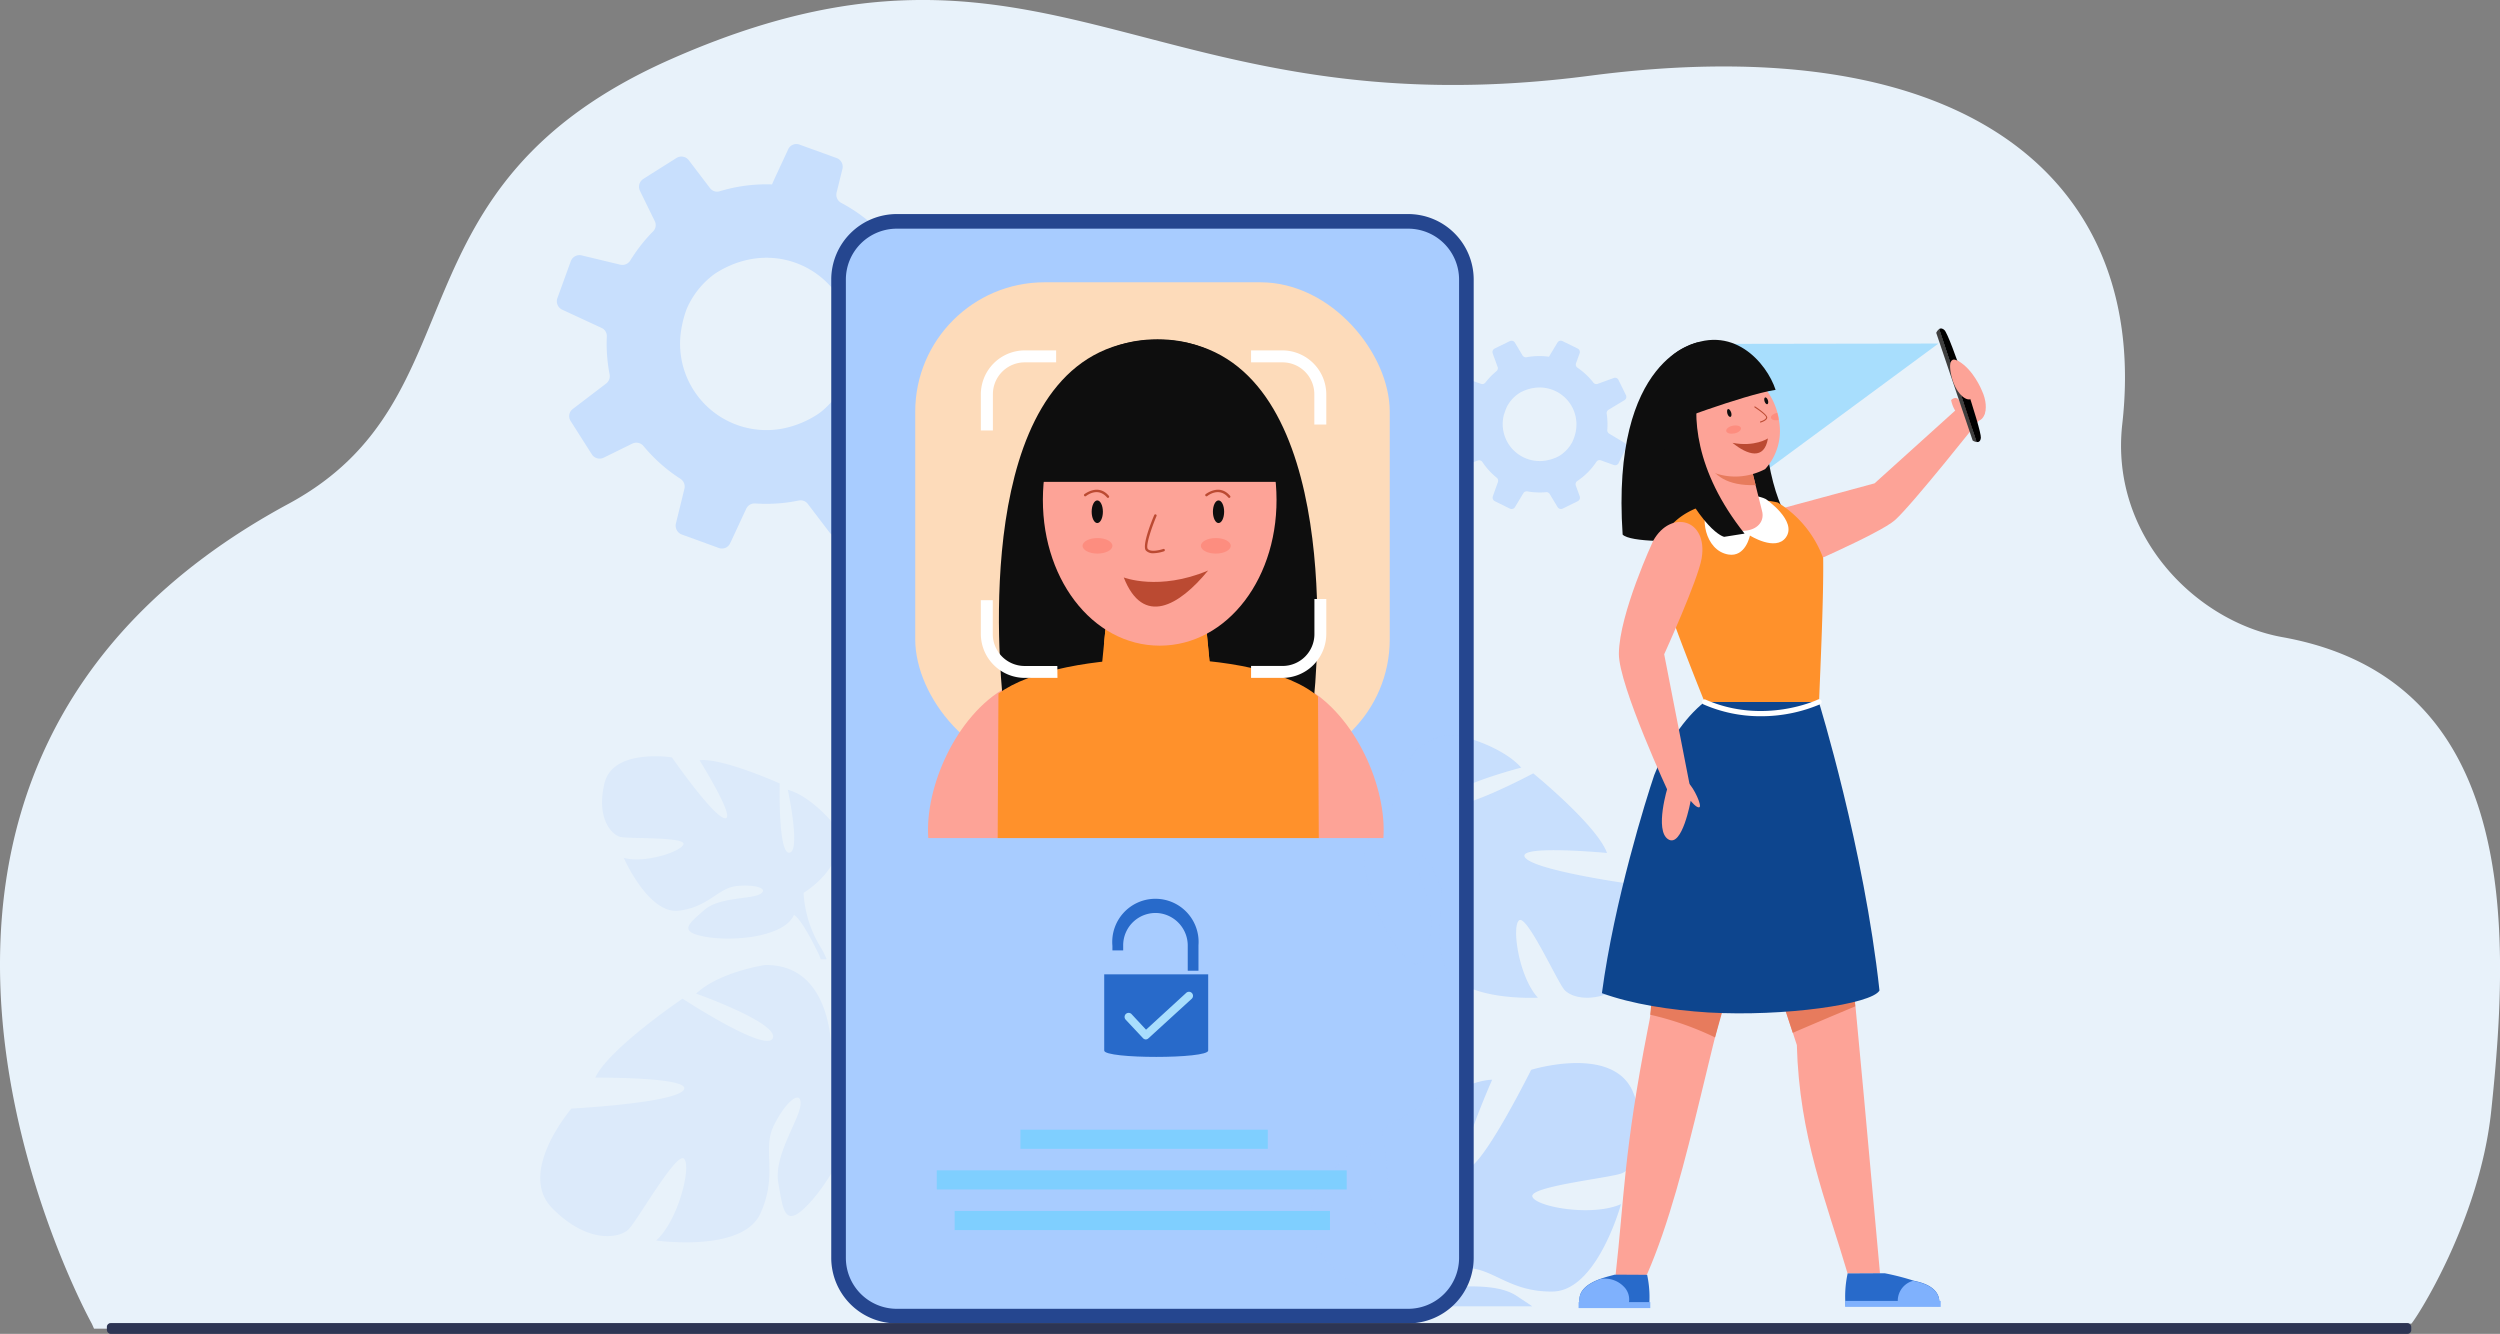 <svg xmlns="http://www.w3.org/2000/svg" viewBox="0 0 810.53 432.45"><rect x="0" y="0" width="810.53" height="432.45" fill="#808080" stroke="none"/><defs><style>.cls-1{fill:#e8f2fa;}.cls-2,.cls-7{opacity:0.5;}.cls-3,.cls-6,.cls-7{fill:#a8ccff;}.cls-4{fill:#c8dffd;}.cls-5{fill:#dceafa;}.cls-6{opacity:0.6;}.cls-8{fill:#7fcfff;}.cls-9{fill:#fddbba;}.cls-10{fill:#fda397;}.cls-11{fill:#0e0e0e;}.cls-12{fill:#ff912b;}.cls-13{fill:#bb4a32;}.cls-14{fill:#fd8d7f;}.cls-15{fill:#fff;}.cls-16{fill:#286aca;}.cls-17{fill:#a8defd;}.cls-18{fill:#e77b5d;}.cls-19{fill:#0d458e;}.cls-20{fill:#7fb1fd;}.cls-21{fill:#25468f;}.cls-22{fill:#404040;}.cls-23{fill:#2d3554;}</style></defs><title>2</title><g id="Layer_2" data-name="Layer 2"><g id="Layer_1-2" data-name="Layer 1"><path class="cls-1" d="M781.76,429.15c-15.06,0-45.91,1.22-46.24,1.78H657.73L635,430.88H431.09l-59.54-.06h-157L149,430.77H30.48s-.19-.45-.59-1.35l-.06-.11a.47.47,0,0,1-.07-.17C29.5,428.7-68.89,251,93.56,163.33,157.12,129,123.63,60.58,217.7,19.11,339-34.36,372.06,43.33,515.49,24.55,640.06,8.24,696.82,60.19,688.07,137.46c-4.1,36.3,24.09,64.12,51.9,69.11,76.73,13.76,74,94.4,67.71,153.64C803.81,396.74,782.29,429.15,781.76,429.15Z"/><g class="cls-2"><path class="cls-3" d="M526.7,143.58l-5-3a1.27,1.27,0,0,1-.6-1.19c.05-.61.07-1.23.07-1.85a21.09,21.09,0,0,0-.26-3.4,1.29,1.29,0,0,1,.6-1.29l5.17-3.12a1.24,1.24,0,0,0,.47-1.62l-2.43-4.95a1.22,1.22,0,0,0-1.51-.61l-5.22,1.9a1.24,1.24,0,0,1-1.42-.42,22.35,22.35,0,0,0-5.13-4.81,1.26,1.26,0,0,1-.47-1.47l1.16-3.18a1.28,1.28,0,0,0-.63-1.57l-4.92-2.41a1.15,1.15,0,0,0-.31-.11,1.24,1.24,0,0,0-1.31.58l-2.23,3.69-.54.91a21.28,21.28,0,0,0-3.11-.22,22.64,22.64,0,0,0-4.15.38,1.25,1.25,0,0,1-1.29-.57l-2.5-4.17a1.28,1.28,0,0,0-1.66-.48l-3.79,1.86-1.08.53a1.29,1.29,0,0,0-.65,1.6l1.58,4.37a1.21,1.21,0,0,1-.38,1.39,22.57,22.57,0,0,0-3.33,3.37,3.76,3.76,0,0,0-.25.31l-.09.1a1.25,1.25,0,0,1-1.36.31L475,122.59l-.17,0a1.27,1.27,0,0,0-1.39.68l-2.41,4.9a1.28,1.28,0,0,0,.48,1.65l5.16,3.11a1.23,1.23,0,0,1,.59,1.26,22.56,22.56,0,0,0-.26,3.42c0,.61,0,1.23.08,1.83a1.34,1.34,0,0,1-.63,1.22l-5,3a1.23,1.23,0,0,0-.47,1.61l2.41,4.89a1.28,1.28,0,0,0,1.6.65l4.14-1.5a1.27,1.27,0,0,1,1.49.49,22.29,22.29,0,0,0,4.62,5.07,1.27,1.27,0,0,1,.4,1.43L484,160.89a1.31,1.31,0,0,0,.65,1.61l4.88,2.4a1.26,1.26,0,0,0,1.63-.48l.13-.21,2.59-4.29a1.27,1.27,0,0,1,1.33-.6h0a21.87,21.87,0,0,0,3.91.34c.71,0,1.41,0,2.11-.1a1.26,1.26,0,0,1,1.2.6l2.55,4.23a1.3,1.3,0,0,0,1.68.5l4.87-2.4a1.41,1.41,0,0,0,.36-.27,1.3,1.3,0,0,0,.28-1.31l-1.27-3.48a1.28,1.28,0,0,1,.22-1.25,1.2,1.2,0,0,1,.26-.24,22.18,22.18,0,0,0,6.19-6.21,1.25,1.25,0,0,1,1.26-.54.76.76,0,0,1,.2.06l4.18,1.51a1.27,1.27,0,0,0,1.57-.62l.05-.12,2.35-4.77A1.29,1.29,0,0,0,526.7,143.58Zm-39-9.42a14.64,14.64,0,0,1,1-2.57,11.7,11.7,0,0,1,4.49-4.5l.53-.25c10.8-4.85,21.21,5.75,16,16.56a12,12,0,0,1-3.68,4.09,8.45,8.45,0,0,1-1,.59,13.61,13.61,0,0,1-4.47,1.32A12,12,0,0,1,487.66,134.16Z"/></g><path class="cls-4" d="M314.23,118.56,302,112.87a3,3,0,0,1-1.71-2.62c0-1.43-.13-2.88-.29-4.33a49.82,49.82,0,0,0-1.46-7.84,3,3,0,0,1,1.07-3.16l11.24-8.57a2.9,2.9,0,0,0,.69-3.89l-6.91-10.91a2.86,2.86,0,0,0-3.68-1l-11.68,5.73a2.9,2.9,0,0,1-3.41-.61,52,52,0,0,0-13.15-9.91,3,3,0,0,1-1.48-3.32l1.9-7.68a3,3,0,0,0-1.86-3.51l-12.07-4.37a2.83,2.83,0,0,0-.74-.17,2.89,2.89,0,0,0-2.91,1.68l-4.26,9.16-1,2.24A52.22,52.22,0,0,0,233.36,62a2.88,2.88,0,0,1-3.16-1l-6.89-9.06a3,3,0,0,0-4-.71L211,56.46,208.6,58a3,3,0,0,0-1.11,3.89l4.78,9.77a2.88,2.88,0,0,1-.52,3.35,52,52,0,0,0-6.92,8.68c-.19.26-.34.51-.5.78a2.4,2.4,0,0,1-.18.26,3,3,0,0,1-3.09,1.07l-12.49-3a2.14,2.14,0,0,0-.43-.07,3,3,0,0,0-3.07,1.93l-4.36,12a3,3,0,0,0,1.54,3.73l12.8,5.93a2.88,2.88,0,0,1,1.69,2.8,51.43,51.43,0,0,0,.26,8c.15,1.44.37,2.86.64,4.25a3,3,0,0,1-1.15,3l-10.8,8.24a2.9,2.9,0,0,0-.7,3.86l6.86,10.79a3,3,0,0,0,3.9,1.11l9.25-4.54a3,3,0,0,1,3.6.75,52,52,0,0,0,12,10.65,3,3,0,0,1,1.3,3.23l-2.76,11.25a3.07,3.07,0,0,0,1.92,3.59l12,4.36a2.91,2.91,0,0,0,3.66-1.53l.26-.53,4.94-10.64a3,3,0,0,1,2.95-1.73h0a53.44,53.44,0,0,0,9.19-.18c1.65-.18,3.27-.45,4.89-.77a2.92,2.92,0,0,1,2.95,1.09l7,9.2a3,3,0,0,0,4,.73l10.75-6.82a3.18,3.18,0,0,0,.76-.7,3,3,0,0,0,.32-3.12l-3.84-7.8a3,3,0,0,1,.19-3,3.61,3.61,0,0,1,.56-.62,52,52,0,0,0,12.84-16,2.92,2.92,0,0,1,2.8-1.58,2.78,2.78,0,0,1,.49.08l10.11,2.48a3,3,0,0,0,3.5-1.86l.1-.28,4.27-11.71A3,3,0,0,0,314.23,118.56Zm-93.3-12.07a35.17,35.17,0,0,1,1.67-6.25,27.29,27.29,0,0,1,9.33-11.6c.39-.25.78-.48,1.17-.72,23.92-14,50.85,8,41.38,34.52a28.32,28.32,0,0,1-7.55,10.47,17.43,17.43,0,0,1-2.19,1.63,32,32,0,0,1-10.07,4.21A28,28,0,0,1,220.93,106.49Z"/><path class="cls-5" d="M179.06,391.74c-11.55-11.69,6.21-32.33,6.21-32.33s33.14-1.74,36.37-6S193,349.38,193,349.38c4.29-9.35,28.29-25.6,28.29-25.6s27.16,17.73,29.25,12.83-24.85-14.47-24.85-14.47c7.56-7.08,22.21-9.25,22.21-9.25,22.11-.52,21.63,27.89,21.63,27.89s9.54,5.94,24.18,6.43h0a38,38,0,0,1,7.14.5l-1.36,2.34c-.74-.18-1.47-.32-2.18-.43h-.05l-1.89-.2h0c-1.81-.1-3.12-.22-4.05-.35h0c-5.64-.41-13.14-.66-15.54.7a5.2,5.2,0,0,0-.78-1.13l.78,1.13c6.24,9-4,29.81-12.74,39.62s-9.09,3.13-10.7-5.84,7.06-20.76,7.22-25.63-5-.62-8.75,7.14,1.51,15.8-4.33,28.46-33.73,8.67-33.73,8.67c7.39-6.79,11.47-24.31,9-26.54s-15.05,19.93-17.9,22.86S190.61,403.44,179.06,391.74Z"/><path class="cls-3" d="M290.74,71.77H456.55a18.86,18.86,0,0,1,18.86,18.86V407.83a18.87,18.87,0,0,1-18.87,18.87H290.74a18.86,18.86,0,0,1-18.86-18.86V90.63A18.86,18.86,0,0,1,290.74,71.77Z"/><path class="cls-6" d="M525.75,380.42c-3.93,1.5-30,4.24-28.94,7.54s19.3,6.63,28.75,2.43c0,0-7.67,28-22,28.33s-19.8-8-28.67-7.59-15,3.49-10.35,5.34,19.37-1.51,27.19,3.69l3.28,2.16q.93.62,1.74,1.2H444.46c0-.43,0-.83,0-1.2a29.3,29.3,0,0,0-.23-3.46s-27-11.21-17.49-31.88c0,0,8.08-13,17.86-17.2,0,0-2,29.39,3.48,29.42s-.12-32.91-.12-32.91,25.2-16,35.81-16.23c0,0-13.26,30-7.92,28.72s20.57-31.93,20.57-31.93,26.8-8.31,33.11,7.41S529.69,378.93,525.75,380.42Z"/><path class="cls-7" d="M530.38,316.58c11.56-9.8-3.07-30.2-3.07-30.2s-30.29-4.29-32.92-8.45S521,276.54,521,276.54c-3.19-8.94-23.9-25.8-23.9-25.8s-26.38,14.07-27.9,9.4,24-11.27,24-11.27c-6.37-7.11-19.65-10.3-19.65-10.3-20.25-2.27-22.12,23.85-22.12,23.85s-9.25,4.68-22.73,3.94h0a35.83,35.83,0,0,0-6.6-.12l1.06,2.26q1.05-.15,2-.21h0l1.76,0h0c1.67.06,2.88.05,3.74,0h0c5.2.08,12.12.46,14.21,1.9a4.8,4.8,0,0,1,.81-1l-.81,1c-6.46,7.75,1.22,27.7,8.48,37.42s8.09,3.61,10.29-4.49S459,283.46,459.2,279s4.64-.16,7.45,7.27-2.67,14.39,1.67,26.49,30.27,10.7,30.27,10.7c-6.24-6.84-8.56-23.25-6.06-25.1s12.19,19.52,14.58,22.44S518.83,326.38,530.38,316.58Z"/><path class="cls-5" d="M196,253.88c2.75-11.34,21.85-8.33,21.85-8.33s13.42,19.36,17.18,19.73-8.24-18.79-8.24-18.79c7.25-.9,26,7.52,26,7.52s-.57,23,3.17,22.45-.54-20.4-.54-20.4C262.51,258,269.3,266,269.3,266c8.56,13.15-8.77,23.47-8.77,23.47a37.47,37.47,0,0,0,5.15,17h0A27.68,27.68,0,0,1,268,311l-1.92,0c-.17-.51-.35-1-.56-1.48h0v0c-.14-.29-.34-.71-.59-1.21h0c-.62-1.13-1-2-1.3-2.57h0c-1.86-3.55-4.51-8.18-6.22-9.12a3.67,3.67,0,0,0,.38-.89l-.38.89c-3.1,7.13-19.49,8.74-28.68,7.1s-5.28-4.32-.47-8.63,15.17-3.49,18.17-5.22-1.49-3.24-7.58-2.61-9,6.81-18.8,8-17.82-17.13-17.82-17.13c6.86,1.93,19-2.15,19.36-4.5S204,272,201.14,271.34,193.23,265.22,196,253.88Z"/><rect class="cls-8" x="330.83" y="366.26" width="80.21" height="6.2"/><rect class="cls-8" x="303.7" y="379.43" width="132.91" height="6.2" transform="translate(740.32 765.07) rotate(180)"/><rect class="cls-8" x="309.51" y="392.61" width="121.68" height="6.2" transform="translate(740.7 791.42) rotate(180)"/><rect class="cls-9" x="296.73" y="91.52" width="153.84" height="157.71" rx="41.95"/><path class="cls-10" d="M348.93,271.71c7.35-21.44-6.42-58.06-22.59-48.92-16.55,9.2-26.56,32.7-25.38,48.92Z"/><path class="cls-10" d="M400.54,271.71c-7.35-21.44,6.42-58.06,22.59-48.92,16.55,9.2,26.56,32.7,25.38,48.92Z"/><path class="cls-11" d="M426,226.32c2.32-22.94,6.36-116.15-50.71-116.15-57.56,0-52.31,92.66-50.37,114.37Z"/><path class="cls-12" d="M323.71,224.87c20.21-15.08,84.68-15.45,103.6.92l.26,45.92H323.46Z"/><path class="cls-12" d="M358.16,214.31s-23.74,14.37-9.61,27.65c11.72,11,28.83-5.39,28.83-5.39Z"/><path class="cls-12" d="M391.17,214.07s23.74,14.37,9.61,27.66c-11.72,11-28.83-5.39-28.83-5.39Z"/><path class="cls-12" d="M393.54,228.85c0,13.17-37.59,13.17-37.59,0l2-20.29,1.31-13.19H390.3l2.12,21.9Z"/><polygon class="cls-12" points="392.42 217.27 357.94 208.56 359.25 195.37 390.3 195.37 392.42 217.27"/><path class="cls-10" d="M413.81,159.43C415,187,398,209.33,376,209.33s-39-22.34-37.83-49.9c1.1-26,18-45.92,37.83-45.92S412.72,133.47,413.81,159.43Z"/><path class="cls-11" d="M333.71,156.23h84S413.47,110,375.29,110,333.71,156.23,333.71,156.23Z"/><path class="cls-13" d="M374,179.37a3.15,3.15,0,0,1-2.49-.88c-1.36-1.64,2-9.87,2.71-11.5a.4.4,0,1,1,.74.31c-1.64,3.87-3.6,9.75-2.83,10.68.9,1.08,3.9.39,5,0a.4.4,0,1,1,.26.76A12,12,0,0,1,374,179.37Z"/><path class="cls-13" d="M364.33,187.21s11.36,4.48,27.35-2.24C382.27,196.48,370.61,203.2,364.33,187.21Z"/><path class="cls-11" d="M353.93,165.91c0,2,.81,3.67,1.82,3.67s1.82-1.64,1.82-3.67-.82-3.67-1.82-3.67S353.93,163.88,353.93,165.91Z"/><path class="cls-13" d="M359.2,161.43a.37.37,0,0,1-.3-.15c-3-3.52-6.65-.57-6.81-.44a.4.4,0,0,1-.56-.06.41.41,0,0,1,.05-.57c.05,0,4.47-3.57,7.93.56a.4.4,0,0,1-.05.56A.37.37,0,0,1,359.2,161.43Z"/><path class="cls-11" d="M393.24,165.91c0,2,.82,3.67,1.82,3.67s1.82-1.64,1.82-3.67-.81-3.67-1.82-3.67S393.24,163.88,393.24,165.91Z"/><path class="cls-13" d="M398.51,161.43a.38.38,0,0,1-.3-.15c-3-3.52-6.65-.57-6.81-.44a.4.4,0,0,1-.56-.06.41.41,0,0,1,.05-.57c.05,0,4.47-3.57,7.93.56a.39.39,0,0,1-.05.56A.35.35,0,0,1,398.51,161.43Z"/><ellipse class="cls-14" cx="355.82" cy="176.96" rx="4.84" ry="2.52"/><ellipse class="cls-14" cx="394.18" cy="176.96" rx="4.84" ry="2.52"/><path class="cls-15" d="M342.84,219.78H332.32A14.28,14.28,0,0,1,318,205.5V194.59h3.87v11a10.34,10.34,0,0,0,10.33,10.33h10.6Z"/><path class="cls-15" d="M415.74,219.78H405.61v-3.87h10.22a10.33,10.33,0,0,0,10.32-10.33V194.21H430V205.5A14.28,14.28,0,0,1,415.74,219.78Z"/><path class="cls-15" d="M430,137.63h-3.88v-9.82a10.32,10.32,0,0,0-10.32-10.33H405.61V113.6h10.13A14.29,14.29,0,0,1,430,127.89Z"/><path class="cls-15" d="M321.91,139.57H318V127.89a14.28,14.28,0,0,1,14.28-14.29h10.13v3.88H332.24a10.33,10.33,0,0,0-10.33,10.33Z"/><path class="cls-16" d="M358,315.88V340.6c0,2.75,33.71,2.75,33.71,0V315.88Z"/><path class="cls-16" d="M388.56,314.72h-3.48v-8.06a10.58,10.58,0,0,0-9.17-10.58,10.48,10.48,0,0,0-11.76,10.39v1.66h-3.49v-1.45a14,14,0,1,1,27.9-.21Z"/><path class="cls-17" d="M371.53,337a1.29,1.29,0,0,1-.95-.41L365,330.63a1.31,1.31,0,1,1,1.91-1.79l4.65,5,13-11.92a1.31,1.31,0,1,1,1.77,1.93l-14,12.79A1.28,1.28,0,0,1,371.53,337Z"/><polygon class="cls-17" points="628.46 111.38 552.04 111.5 568.26 155.77 628.46 111.38"/><path class="cls-11" d="M550.45,111s-28.25,4.58-24.37,62.33c5.1,4.94,57.18-.19,57.18-.19-8.73-9-11.6-27.54-12.15-50C571.11,123.16,570,108.84,550.45,111Z"/><path class="cls-10" d="M577.1,165l30.65-8.29,29-26.17,5.63,4.8s-22.34,28.24-28,33.28c-5,4.48-34.35,17-34.35,17Z"/><path class="cls-12" d="M538.65,189.18c1.3,7.06,14,38.41,14,38.41,0,7.66,37.11,7.66,37.11,0,.45-11.71,1.5-33.66,1.34-46.63a35.58,35.58,0,0,0-14.76-18.06C560.77,159.5,531.89,163.49,538.65,189.18Z"/><path class="cls-10" d="M541,274.52h33c-.82,6.72-4.32,14-5.82,20-13.45,36.85-20,86.17-34.2,118.67,0,0-6.11,3.16-10.17,0,2.78-24.45,2.58-39.62,10.54-80.13C537.11,321.31,536,293.15,541,274.52Z"/><path class="cls-10" d="M596.52,274.52c4.28,40.89,12.16,129.22,13,138.34l-10.5.05c-6.89-23.4-15.68-44.4-16.46-74.09-5.36-16.34-14.28-43.82-21-64.3Z"/><path class="cls-18" d="M540.05,282.84,565,284.9l6,.5,26.77,2.22c1.16,11.34,2.46,24.8,3.72,38.65-8,3.34-19.3,8.16-20.26,8.6l-13.11-40.14c-3.84,12.5-8.53,28.85-12.08,41.61a99.35,99.35,0,0,0-21-7.35C536.39,314.2,538,297.21,540.05,282.84Z"/><path class="cls-15" d="M572.45,161.78s10.44,7.14,6.54,12.48c-3.35,4.6-11.64-.64-11.64-.64s-1.39,7.11-7,6.16c-7.74-1.32-9.36-12.72-6.12-16.44S568.67,159.86,572.45,161.78Z"/><path class="cls-10" d="M555.23,165.72c.27,3.1,5,7.16,11.1,6.28,3.86-.56,5.82-3.33,4.91-6.48l-1-4L567.35,150l-14.19,1.67Z"/><path class="cls-18" d="M553.32,149.54c2.37,4.65,6.57,8,15.89,7.75l-2.87-11.52-13.16,1.58Z"/><path class="cls-19" d="M519.36,322c9.81,3.56,22.16,5.47,34.51,6.26,24.65,1.41,52.94-2.67,55.48-7.12-5-46.08-19.66-93.55-19.66-93.55H552.63c-6.54,5.13-12.46,14.1-16.3,23.69C533.74,258.88,523.36,292,519.36,322Z"/><path class="cls-16" d="M628.5,423.43c0-.13-6.24-.14-12.91-.11-7.67,0-17.23.11-17.23.11a35.07,35.07,0,0,1,.67-10.57l12-.06a81.34,81.34,0,0,1,9.18,2.34c.38.12.79.2,1.22.31C630.8,417.61,628.5,423.7,628.5,423.43Z"/><path class="cls-20" d="M628.5,423.53c0-.13-6.24-.14-12.91-.11a5.81,5.81,0,0,1-.31-1.92,6.73,6.73,0,0,1,5-6.26c.38.11.79.2,1.22.3C630.8,417.71,628.5,423.8,628.5,423.53Z"/><rect class="cls-20" x="598.2" y="421.77" width="31" height="1.94"/><path class="cls-21" d="M456.55,429.06H290.74a21.26,21.26,0,0,1-21.24-21.23V90.63A21.26,21.26,0,0,1,290.74,69.4H456.55a21.26,21.26,0,0,1,21.24,21.23v317.2A21.26,21.26,0,0,1,456.55,429.06ZM290.74,74.14a16.51,16.51,0,0,0-16.5,16.49v317.2a16.52,16.52,0,0,0,16.5,16.5H456.55a16.52,16.52,0,0,0,16.5-16.5V90.63a16.51,16.51,0,0,0-16.5-16.49Z"/><path class="cls-16" d="M534.64,423.88l-7-.07c-6.16-.06-14.27-.11-15,.07-2.15-5.19,2.31-7.86,6.41-9.32,1.75-.62,3.44-1,4.52-1.31l10.45.06A34.72,34.72,0,0,1,534.64,423.88Z"/><rect class="cls-20" x="511.79" y="422.16" width="23.25" height="1.94" transform="translate(1046.83 846.26) rotate(180)"/><path class="cls-20" d="M527.62,423.89c-6.16-.06-14.27-.11-15,.07-2.15-5.19,2.31-7.86,6.41-9.33a8.58,8.58,0,0,1,7.34,2.42A5.91,5.91,0,0,1,527.62,423.89Z"/><path class="cls-15" d="M570.82,232.21a45.86,45.86,0,0,1-18.51-3.83.85.85,0,0,1-.43-1.12.83.83,0,0,1,1.11-.43c18.83,8.26,36.15.09,36.32,0a.85.85,0,1,1,.74,1.52A48.69,48.69,0,0,1,570.82,232.21Z"/><path class="cls-10" d="M572.28,152.09c-10.42,5.39-22.18,1.29-26.34-7.7-7.64-10.21-10.06-22.63-1.43-29.41,10.06-7.85,25.2-4.2,27.92,11.19a20.58,20.58,0,0,1,3.8,7.55,10.17,10.17,0,0,1,.51,2.51A18.33,18.33,0,0,1,572.28,152.09Z"/><path class="cls-11" d="M539.59,137.83s25.19-9.7,36.08-11.44c-2.83-8.64-14.06-22.15-30.21-13.34C531.77,120.24,539.59,137.83,539.59,137.83Z"/><path class="cls-11" d="M551,124c-2.46,10.5-1.69,28.52,14.61,49L559,174.05s-7.55-1.36-19.29-28C532.75,128.07,543.82,121.36,551,124Z"/><path class="cls-10" d="M551.7,181c-1.17,7-12.15,31.12-12.15,31.12l8.36,42.83-6.66,2.63s-16.51-35.45-16.39-45.68C525,198.92,536,175.3,536,175.3,541.73,165.07,553.8,168.29,551.7,181Z"/><path class="cls-10" d="M540.73,255.05s-4.42,14.21.12,17.06,7.29-12.48,7.29-12.48,2,2.54,2.85,2.07-1.76-6.19-3.58-7.85S542,251.47,540.73,255.05Z"/><path class="cls-10" d="M632.56,129.71s2.07-2.11,3,1.1c3.36,1.2,6.42-2.69,7.76.84C645.46,137.22,634.6,139.41,632.56,129.71Z"/><path class="cls-10" d="M642.51,126.54s-2.68-6.66-7.49-9.42c-1.82-.89-2.74-.31-2.74-.31l7,19.07C642.72,138.27,645.59,133.08,642.51,126.54Z"/><path class="cls-22" d="M639.56,142.82l-11.81-34.9a2.77,2.77,0,0,1,1-1.26l12.14,36.66A3.28,3.28,0,0,1,639.56,142.82Z"/><path d="M628.7,106.66c.42-.26,1-.3,1.71.36,1.79,1.63,12.05,32.37,11.81,34.9-.12,1.24-.75,1.48-1.38,1.4Z"/><path class="cls-10" d="M633.76,116.61s-2.17-.68-1.31,4.17c1,5.87,4.37,9.08,6.23,8.69S638.06,117.42,633.76,116.61Z"/><path class="cls-13" d="M570.79,137a.18.18,0,0,1-.17-.14.17.17,0,0,1,.12-.22c.5-.14,1.79-.63,1.86-1.27s-2.16-2.24-3.75-3.28a.18.18,0,0,1-.05-.25.19.19,0,0,1,.25-.05c.67.44,4,2.67,3.91,3.62s-1.92,1.52-2.12,1.58Z"/><path class="cls-13" d="M573.19,142.14s-4.31,2.84-11.51,1.43C566.57,147.52,572,149.3,573.19,142.14Z"/><path class="cls-11" d="M561.25,133.69c.23.7.13,1.35-.21,1.46s-.81-.36-1-1.05-.13-1.36.21-1.47S561,133,561.25,133.69Z"/><path class="cls-11" d="M573.18,129.77c.2.61.11,1.18-.19,1.28s-.7-.32-.9-.92-.11-1.18.19-1.28S573,129.17,573.18,129.77Z"/><path class="cls-14" d="M559.67,139.77c.14.7,1.33,1,2.64.76s2.27-1.07,2.13-1.76-1.34-1-2.65-.75S559.52,139.08,559.67,139.77Z"/><path class="cls-14" d="M576.63,136.18h0c-1.23.24-2.32-.05-2.46-.71s.79-1.36,2-1.63l0,0A9.19,9.19,0,0,1,576.63,136.18Z"/><rect class="cls-23" x="34.65" y="428.96" width="747.11" height="3.49" rx="1.21"/></g></g></svg>